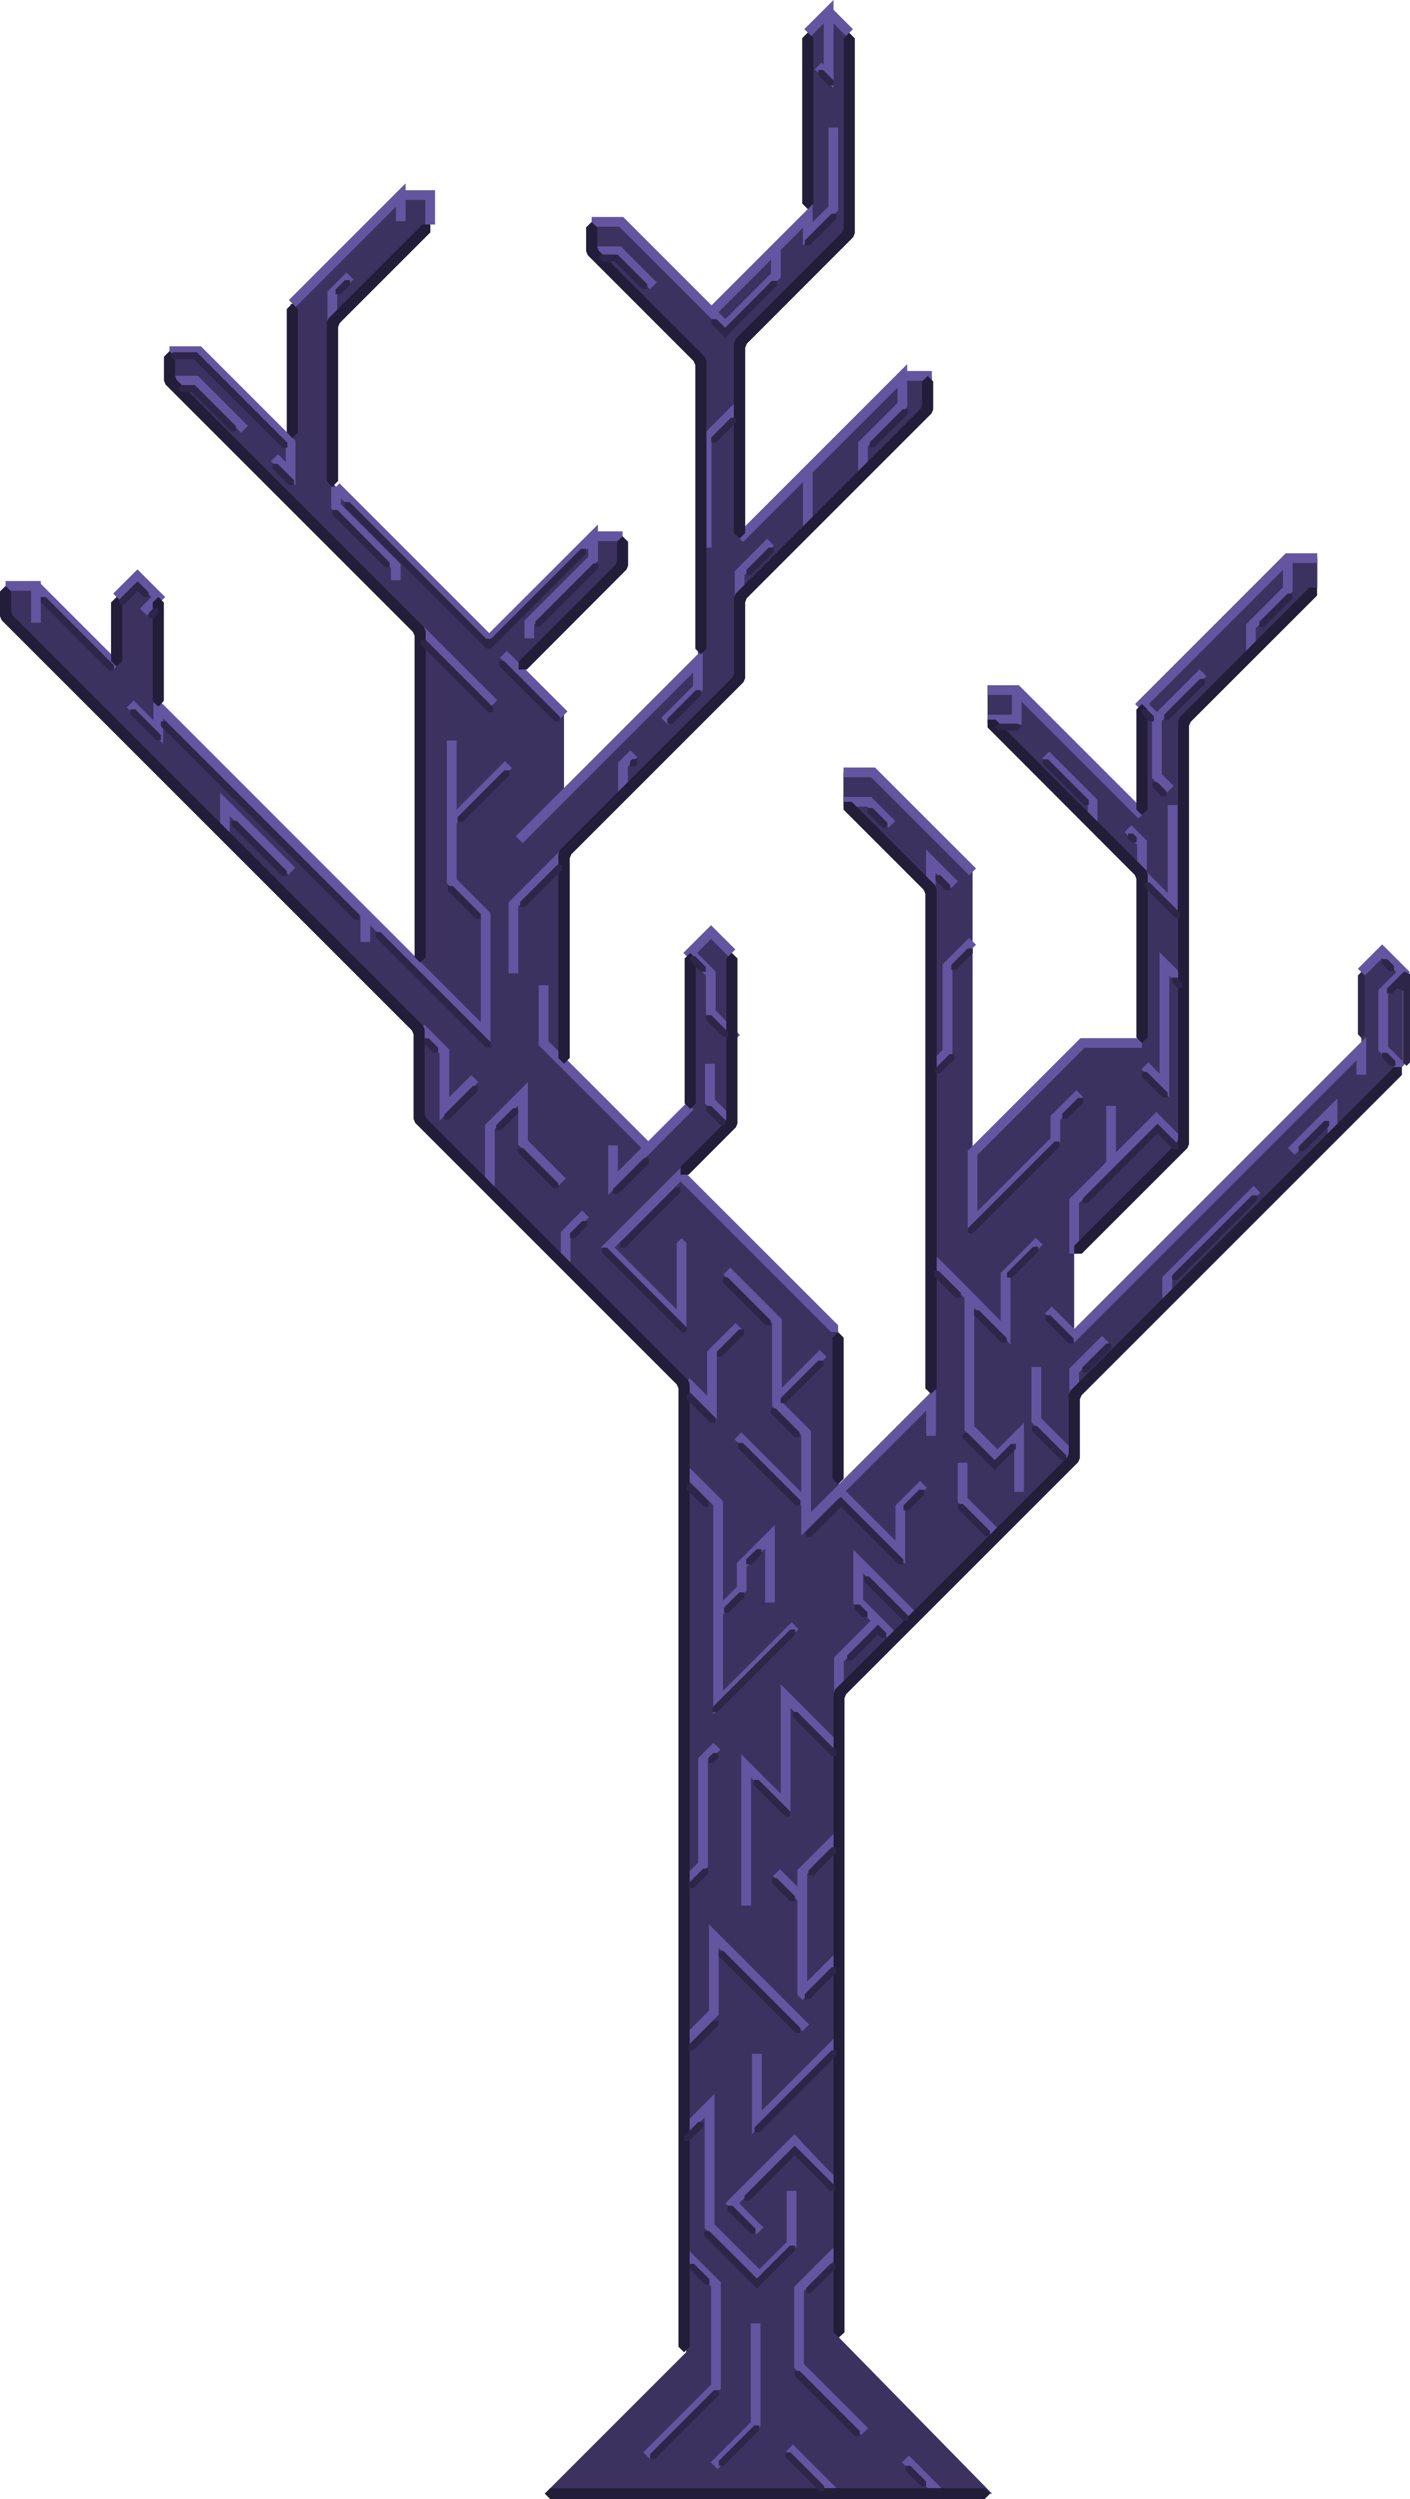 <svg xmlns="http://www.w3.org/2000/svg" viewBox="0 0 311.25 551.71"><defs><style>.cls-1{fill:#3b325f;}.cls-2{fill:#6455a1;}.cls-3{fill:#221d38;}.cls-4{fill:#2d2649;}</style></defs><g id="Layer_2" data-name="Layer 2"><g id="Layer_1-2" data-name="Layer 1"><path class="cls-1" d="M309.71,214.6l-4.6-4.6h0c-1.79,1.8-2.8,2.81-4.6,4.6v16.89l-63.39,63.4V276.75l24.17-24.17V230.24h0V189.82l.34-.34-.34-.33V159.22l29.5-29.5v-6.51h-6.51L252.08,155.4v24.54l-27.6-27.6H218v6.51L252.08,193v37.28H239L214.69,254.5v-62l-22-22h-6.51V177l19.28,19.27v67.33h.09l-.05.05v45.15l-20.34,20.34V295.29a2.4,2.4,0,0,0-.29-1.16l.24-.24-34.91-34.58L161.56,248V210.36l-4.6-4.6h0l-4.6,4.6v33.81l-8.67,8.67-19.19-19V188.48l38.77-38.77v-17.8L205.7,89.48V83h-6.51l-35.92,35.91V75.73l24.24-24.24V7.19l-4.6-4.6h0c-1.79,1.8-2.8,2.81-4.6,4.6V47.68L157.07,68.92l-20-20H130.6v6.51l23.47,23.46v67L124.5,175.47V157.81l-10-10,22.92-22.92v-6.51h-6.5L108,141.28,92.91,126.15v0L73.35,106.63V71.19L95,49.57V43.06H88.46L64.52,67l.13.13h-.5V97.75L43.92,77.52H37.41V84l31.51,31.5.16-.16L92.91,139.2v74.73l-58-58V131.8l-4.6-4.6-4.6,4.6v15.33l-17.8-17.8H1.23c0,2.62,0,4.09,0,6.71l36.62,36.23.19-.19,54.85,54.85V247l58.57,58V519.27l-31.22,31.22H219L185.19,516V373.83l51.93-51.93v-14l72.59-72.59Z"/><polygon class="cls-2" points="108.29 230.83 36.01 158.56 36.01 164.19 27.99 156.17 29.51 154.65 33.87 159 33.87 153.37 106.14 225.65 106.14 202.45 98.65 194.96 98.65 163.47 100.8 163.47 100.8 194.07 108.29 201.56 108.29 230.83"/><rect class="cls-2" x="97.31" y="173.91" width="17.49" height="2.15" transform="translate(-92.67 126.26) rotate(-45.01)"/><rect class="cls-2" x="99.89" y="135.86" width="2.15" height="22.8" transform="translate(-74.56 114.53) rotate(-45)"/><polygon class="cls-2" points="114.4 214.85 112.26 214.85 112.26 199.2 123.74 187.72 125.26 189.24 114.4 200.09 114.4 214.85"/><polygon class="cls-2" points="134.25 263.8 134.25 252.84 136.4 252.84 136.4 258.61 142.93 252.08 144.45 253.6 134.25 263.8"/><path class="cls-2" d="M183.46,294.06l-33.23-33.23-14.55,14.56,13.7,13.7V274.4l1.07-1.08h0l1.08,1.08v19.87l-18.89-18.88,17.59-17.59L185,292.54v1.52h-1.51Z"/><polygon class="cls-2" points="176.87 338.99 176.87 316.78 170.44 310.36 170.44 292.13 159.67 281.35 161.19 279.83 172.59 291.24 172.59 309.47 179.02 315.89 179.02 333.81 206.6 306.22 206.6 316.97 204.45 316.97 204.45 311.41 176.87 338.99"/><rect class="cls-2" x="169.35" y="313.85" width="2.15" height="21.28" transform="translate(-179.54 215.55) rotate(-45)"/><rect class="cls-2" x="169.7" y="302.69" width="14.05" height="2.15" transform="translate(-163.04 213.97) rotate(-45.01)"/><rect class="cls-2" x="79.57" y="201.66" width="2.15" height="6.29"/><polygon class="cls-2" points="63.66 193.1 50.72 180.16 50.72 183.69 48.58 183.69 48.58 174.98 65.18 191.58 63.66 193.1"/><polygon class="cls-2" points="53.22 95.53 42.79 85.1 37.41 85.1 37.41 82.95 43.68 82.95 54.74 94.02 53.22 95.53"/><polygon class="cls-2" points="74.43 71.19 72.28 71.19 72.28 64.36 76.49 60.15 78 61.67 74.43 65.25 74.43 71.19"/><polygon class="cls-2" points="88.44 128.08 86.3 128.08 86.3 125.42 73.11 112.23 73.11 107.46 75.26 107.46 75.26 111.34 88.44 124.53 88.44 128.08"/><polygon class="cls-2" points="65.28 67.76 63.76 66.24 89.53 40.47 89.53 48.83 87.39 48.83 87.39 45.65 65.28 67.76"/><rect class="cls-2" x="116.75" y="141.66" width="2.15" height="18.91" transform="translate(-72.35 127.58) rotate(-45)"/><polygon class="cls-2" points="143.47 63.87 136.14 56.54 130.6 56.54 130.6 54.39 137.03 54.39 144.99 62.35 143.47 63.87"/><polygon class="cls-2" points="157.83 69.68 156.31 68.16 179.38 45.09 179.38 49.05 182.87 45.56 182.87 28.15 185.02 28.15 185.02 46.45 177.24 54.24 177.24 50.27 157.83 69.68"/><polygon class="cls-2" points="183.99 19.47 179.85 15.33 181.37 13.81 181.84 14.28 181.84 5.18 179.07 7.95 177.55 6.43 183.99 0 183.99 19.47"/><polygon class="cls-2" points="157.07 120.87 154.92 120.87 154.92 96.23 162.51 88.64 164.03 90.16 157.07 97.12 157.07 120.87"/><rect class="cls-2" x="177.24" y="103.85" width="2.15" height="13.01"/><polygon class="cls-2" points="164.34 131.91 162.19 131.91 162.19 126.07 169.33 118.94 170.84 120.45 164.34 126.96 164.34 131.91"/><polygon class="cls-2" points="115.37 186.12 113.85 184.6 155.14 143.31 155.14 152.33 147.47 160 145.96 158.48 152.99 151.44 152.99 148.49 115.37 186.12"/><polygon class="cls-2" points="138.59 175.47 136.44 175.47 136.44 168.35 139.16 165.63 140.68 167.15 138.59 169.24 138.59 175.47"/><polygon class="cls-2" points="9.01 137.47 6.86 137.47 6.86 130.41 1.23 130.41 1.23 128.27 9.01 128.26 9.01 137.47"/><polygon class="cls-2" points="32.41 135.85 30.89 134.33 33.42 131.8 30.34 128.72 26.5 132.56 24.98 131.04 30.34 125.69 36.46 131.8 32.41 135.85"/><rect class="cls-2" x="15.76" y="125.64" width="2.15" height="25.18" transform="translate(-92.81 52.39) rotate(-45)"/><polygon class="cls-2" points="65.22 107.18 59.84 101.79 61.36 100.27 63.08 101.99 63.08 98.2 43.47 78.59 37.41 78.59 37.41 76.45 44.36 76.45 65.22 97.31 65.22 107.18"/><polygon class="cls-2" points="96.04 49.57 93.89 49.57 93.89 44.14 88.46 44.14 88.46 41.99 96.04 41.99 96.04 49.57"/><polygon class="cls-2" points="108 142.8 73.43 108.22 74.94 106.7 108 139.76 131.99 115.78 131.99 123.82 117.91 137.91 117.91 140.92 115.76 140.92 115.76 137.02 129.84 122.93 129.84 120.96 108 142.8"/><rect class="cls-2" x="130.92" y="117.3" width="6.51" height="2.15"/><polygon class="cls-2" points="160.12 73.48 136.67 50.03 130.6 50.03 130.6 47.89 137.56 47.89 160.12 70.45 170.19 60.37 170.19 54.73 172.34 54.73 172.34 61.26 160.12 73.48"/><rect class="cls-2" x="184.14" y="1.64" width="2.15" height="6.51" transform="translate(50.79 132.4) rotate(-45)"/><polygon class="cls-2" points="164.03 119.65 162.51 118.14 200.26 80.38 200.26 89.85 191.57 98.54 191.57 105.14 189.42 105.14 189.42 97.65 198.12 88.96 198.12 85.57 164.03 119.65"/><rect class="cls-2" x="199.19" y="81.9" width="6.51" height="2.15"/><polygon class="cls-2" points="143.11 254.94 118.91 230.74 118.91 217.49 121.06 217.49 121.06 229.85 143.11 251.91 151.6 243.41 153.12 244.93 143.11 254.94"/><polygon class="cls-2" points="161.82 229.98 155.83 223.99 155.83 215.35 150.84 210.36 156.96 204.24 162.32 209.6 160.8 211.12 156.96 207.28 153.88 210.36 157.98 214.46 157.98 223.09 163.34 228.46 161.82 229.98"/><polygon class="cls-2" points="213.62 272.57 213.62 254.06 238.51 229.17 252.08 229.17 252.08 231.31 239.4 231.31 215.76 254.94 215.76 267.39 231.89 251.26 231.89 246.35 237.58 240.67 239.1 242.18 234.04 247.24 234.04 252.15 213.62 272.57"/><polygon class="cls-2" points="213.93 193.23 192.28 171.57 186.21 171.57 186.21 169.43 193.16 169.43 215.45 191.71 213.93 193.23"/><polygon class="cls-2" points="251.32 180.7 224.03 153.41 217.97 153.41 217.97 151.27 224.92 151.27 252.84 179.19 251.32 180.7"/><polygon class="cls-2" points="255.38 160.22 250.56 155.41 283.82 122.14 290.78 122.14 290.78 124.29 284.71 124.29 253.6 155.41 255.38 157.18 264.8 147.76 266.32 149.28 255.38 160.22"/><polygon class="cls-2" points="308.67 236.35 304.26 231.94 304.26 218.54 308.2 214.6 305.11 211.52 301.27 215.36 299.75 213.84 305.11 208.48 311.23 214.6 306.41 219.43 306.41 231.05 310.19 234.83 308.67 236.35"/><polygon class="cls-2" points="237.12 296.41 230.65 289.94 232.17 288.42 237.12 293.37 301.59 228.9 301.59 237.24 299.44 237.24 299.44 234.09 237.12 296.41"/><polygon class="cls-2" points="160.8 248.74 155.63 243.58 155.63 234.82 157.78 234.82 157.78 242.69 162.32 247.22 160.8 248.74"/><polygon class="cls-2" points="196.09 182.75 191.43 178.08 186.21 178.08 186.21 175.93 192.31 175.93 197.61 181.23 196.09 182.75"/><polygon class="cls-2" points="206.56 196.28 204.42 196.28 204.42 187.51 211.46 194.55 209.94 196.07 206.56 192.69 206.56 196.28"/><polygon class="cls-2" points="206.22 236.68 204.7 235.17 208.08 231.79 208.08 212.89 213.93 207.04 215.45 208.56 210.23 213.78 210.23 232.68 206.22 236.68"/><polygon class="cls-2" points="258.73 287.37 256.58 287.37 256.58 281.91 276.71 261.78 278.23 263.3 258.73 282.8 258.73 287.37"/><polygon class="cls-2" points="285.81 254.93 284.29 253.42 295.22 242.48 295.22 250.87 293.07 250.87 293.07 247.67 285.81 254.93"/><polygon class="cls-2" points="238.19 276.75 236.05 276.75 236.05 264.68 244.2 256.53 244.2 244.14 246.34 244.14 246.34 257.42 238.19 265.57 238.19 276.75"/><polygon class="cls-2" points="277.2 144.37 275.06 144.37 275.06 137.81 283.2 129.67 283.2 123.22 285.34 123.22 285.34 130.56 277.2 138.7 277.2 144.37"/><polygon class="cls-2" points="257.56 175 254.3 171.75 254.3 158.7 256.45 158.7 256.45 170.86 259.07 173.49 257.56 175"/><polygon class="cls-2" points="242.27 181.49 240.12 181.49 240.12 177.45 230.09 167.41 231.6 165.9 242.27 176.56 242.27 181.49"/><polygon class="cls-2" points="225.52 159.92 217.97 159.92 217.97 157.78 223.37 157.78 223.37 152.34 225.52 152.34 225.52 159.92"/><polygon class="cls-2" points="259.92 202.31 251.01 193.4 251.01 186.47 248.23 183.7 249.75 182.18 253.15 185.58 253.15 192.51 257.77 197.13 257.77 177.73 259.92 177.73 259.92 202.31"/><polygon class="cls-2" points="258.11 242.19 251.97 236.04 253.49 234.52 255.97 237 255.97 210.21 262.04 216.28 260.52 217.8 258.11 215.39 258.11 242.19"/><polygon class="cls-2" points="246.03 257.73 244.51 256.21 255.25 245.48 261.57 251.8 260.06 253.32 255.25 248.51 246.03 257.73"/><path class="cls-2" d="M223.06,296.79l-1.84-1.86c-6.2-6.28-15.67-15.83-16.38-16.41a1.05,1.05,0,0,0,.88.17l-.26-1-1-.41.79-.64c.62-.12.62-.12,3.62,2.86,1.38,1.37,3.29,3.28,5.67,5.68l6.36,6.42V281l7.75-7.75,1.52,1.51-7.12,7.13Z"/><polygon class="cls-2" points="238.19 307.9 236.05 307.9 236.05 302.11 243.26 294.9 244.77 296.42 238.19 303 238.19 307.9"/><polygon class="cls-2" points="236.36 322.66 227.69 313.99 227.69 301.78 229.84 301.78 229.84 313.1 237.88 321.14 236.36 322.66"/><polygon class="cls-2" points="226.03 329.34 223.88 329.34 223.88 319.28 220.19 322.98 212.9 315.69 212.9 286.09 215.05 286.09 215.05 314.8 220.19 319.94 226.03 314.1 226.03 329.34"/><polygon class="cls-2" points="199.8 345.28 184.43 329.91 185.95 328.39 197.66 340.09 197.66 332.34 203.08 326.92 204.59 328.44 199.8 333.23 199.8 345.28"/><polygon class="cls-2" points="219.43 339.59 211.41 331.57 211.41 322.92 213.56 322.92 213.56 330.68 220.95 338.07 219.43 339.59"/><polygon class="cls-2" points="157.44 378.45 157.44 332.28 150.72 325.56 152.24 324.04 159.59 331.39 159.59 373.26 174.75 358.11 176.27 359.62 157.44 378.45"/><polygon class="cls-2" points="196.7 362.31 188.37 353.98 188.37 342.1 202.65 356.37 201.13 357.89 190.52 347.28 190.52 353.09 198.22 360.8 196.7 362.31"/><polygon class="cls-2" points="186.27 373.83 184.12 373.83 184.12 365.86 192.94 357.04 194.46 358.55 186.27 366.75 186.27 373.83"/><polygon class="cls-2" points="165.78 420.65 163.64 420.65 163.64 387.27 172.35 395.98 172.35 371.83 185.95 385.44 184.43 386.95 174.49 377.01 174.49 401.16 165.78 392.45 165.78 420.65"/><polygon class="cls-2" points="152.24 416.08 150.72 414.57 154.12 411.16 154.12 388.1 157.5 384.72 159.02 386.24 156.27 388.99 156.27 412.05 152.24 416.08"/><polygon class="cls-2" points="152.24 451.17 150.72 449.65 156.5 443.86 156.5 424.79 178.62 446.91 177.1 448.42 158.65 429.98 158.65 444.75 152.24 451.17"/><polygon class="cls-2" points="177.15 441.49 176.02 440.36 176.02 412.8 184.43 404.39 185.95 405.9 178.17 413.68 178.17 437.43 184.43 431.17 185.95 432.69 177.15 441.49"/><polygon class="cls-2" points="166 471.12 166 453.38 168.15 453.38 168.15 465.94 184.43 449.65 185.95 451.17 166 471.12"/><rect class="cls-2" x="173.18" y="412.21" width="2.15" height="8.05" transform="translate(-243.29 245.13) rotate(-45)"/><polygon class="cls-2" points="159.28 356.72 157.76 355.21 162.66 350.31 162.66 345.03 171.04 336.64 171.04 353.77 168.9 353.77 168.9 341.82 164.8 345.92 164.8 351.2 159.28 356.72"/><polygon class="cls-2" points="167.65 503.98 155.56 491.89 155.56 467.42 152.24 470.75 150.72 469.23 157.71 462.24 157.71 491 167.65 500.94 173.66 494.93 173.66 483.64 175.81 483.64 175.81 495.82 167.65 503.98"/><path class="cls-2" d="M167,493.25l-6.87-6.88,15.26-15.25.76.82c4,4.36,8.59,9.13,9.41,9.58a.83.83,0,0,0-.36-.08v2.15c-.51,0-1.27,0-9.88-9.37l-12.15,12.15,5.35,5.36Z"/><polygon class="cls-2" points="190.11 537.53 175.32 522.74 175.32 504.81 184.43 495.7 185.95 497.22 177.47 505.7 177.47 521.86 191.63 536.01 190.11 537.53"/><polygon class="cls-2" points="143.53 542.88 142.01 541.36 156.97 526.4 156.97 504.73 150.72 498.47 152.24 496.95 159.12 503.83 159.12 527.29 143.53 542.88"/><polygon class="cls-2" points="158.41 545.06 156.89 543.55 165.74 534.7 165.74 512.9 167.88 512.9 167.88 535.59 158.41 545.06"/><rect class="cls-2" x="202.62" y="541.23" width="2.15" height="10.85" transform="translate(-326.88 304.15) rotate(-45)"/><rect class="cls-2" x="178.24" y="538.31" width="2.15" height="14.26" transform="translate(-333.17 286.55) rotate(-45)"/><polygon class="cls-2" points="97.03 247.41 97.03 232.58 92.15 227.7 93.67 226.18 99.17 231.69 99.17 242.22 104.05 237.34 105.57 238.86 97.03 247.41"/><polygon class="cls-2" points="109.21 262.09 107.06 262.09 107.06 248.34 116.53 238.87 116.53 251.78 124.89 260.15 123.38 261.67 114.38 252.67 114.38 244.06 109.21 249.23 109.21 262.09"/><polygon class="cls-2" points="125.94 278.66 123.8 278.66 123.8 271.94 128.5 267.23 130.02 268.75 125.94 272.82 125.94 278.66"/><polygon class="cls-2" points="158.23 313.29 150.72 305.78 152.24 304.26 156.08 308.11 156.08 298.35 162.38 292.05 163.9 293.57 158.23 299.24 158.23 313.29"/><path class="cls-3" d="M185.19,516h0L184,514.82v-141l.36-.87h0l51.2-51.21.36-.87v-13l.36-.87h0l71.45-71.44h1.73v1.74l-70.72,70.72-.36.87v13l-.36.87L186.78,374l-.36.87v140Z"/><path class="cls-3" d="M217.32,551.71H121.49l-1.23-1.22h0l1.23-1.23h95.83l1.23,1.23h0Z"/><path class="cls-3" d="M252.08,230.24h0L250.85,229V194l-.36-.86L218,160.58v-1.73h1.74L253,192.09l.36.87v36Z"/><path class="cls-3" d="M205.49,307.71h0l-1.23-1.22V197.3l-.36-.87-17.69-17.69V177H188l18.41,18.4.36.87V306.49Z"/><path class="cls-3" d="M237.12,276.75h0V275l22.58-22.58.36-.87V159.22l.36-.87L289,129.72h1.74v1.74l-27.91,27.9-.36.87v92.35l-.36.87-23.31,23.3Z"/><path class="cls-3" d="M252.08,179.94h0l-1.23-1.22V156.63l1.23-1.23h0l1.23,1.23v22.09Z"/><path class="cls-3" d="M185,327.68h0l-1.22-1.23V295.29l1.22-1.23h0l1.23,1.23v31.16Z"/><path class="cls-3" d="M150.23,259.32h0v-1.73l9.74-9.75.36-.86V211.58l1.23-1.22h0l1.23,1.22V248l-.36.87L152,259.32Z"/><path class="cls-3" d="M152.36,244.81h0l-1.23-1.22v-32l1.23-1.22h0l1.23,1.22v32Z"/><path class="cls-3" d="M124.5,234.82h0l-1.23-1.23V188.48l.36-.87,38.05-38.05.36-.87V131.91l.36-.87,40.79-40.79.36-.87V84.2L204.78,83h0L206,84.2v6.2l-.36.86-40.8,40.8-.35.86v16.79l-.36.87-38,38-.36.86v44.1Z"/><path class="cls-3" d="M154.72,144.43h0l-1.23-1.22V80.6l-.36-.87-23.39-23.4-.36-.86V50.19L130.6,49h0l1.23,1.23v4.26l.36.87,23.39,23.39.36.87v63.63Z"/><path class="cls-3" d="M178.31,46.16h0l-1.23-1.22V8.42l1.23-1.23h0l1.23,1.23V44.94Z"/><path class="cls-3" d="M163.27,118.89h0L162,117.67V75.73l.36-.86,23.53-23.53.36-.87v-42l1.22-1.23h0l1.23,1.23V51.49l-.36.87L164.85,75.88l-.35.87v40.92Z"/><path class="cls-3" d="M114.5,147.8h0v-1.74l21.34-21.33.36-.87V119.6l1.22-1.23h0l1.23,1.23v5.28l-.36.86-22,22.06Z"/><path class="cls-3" d="M73.35,107.46h0l-1.22-1.22V71.18l.35-.86L93.23,49.57H95V51.3l-20,20-.36.87v34Z"/><path class="cls-3" d="M64.52,96.7h0L63.3,95.47V68.23L64.52,67h0l1.23,1.23V95.47Z"/><path class="cls-3" d="M92.75,212.5h0l-1.23-1.23V140.38l-.36-.87L36.54,84.89,36.19,84V78.75l1.22-1.23h0l1.23,1.23V83l.36.87,54.61,54.61.36.87v71.91Z"/><path class="cls-3" d="M34.94,156h0l-1.23-1.22V133l1.23-1.23h0L36.17,133v21.71Z"/><path class="cls-3" d="M25.74,147.14h0l-1.23-1.23V133l1.23-1.23h0L27,133v12.88Z"/><path class="cls-3" d="M151,519.27h0l-1.23-1.22V306.51l-.36-.87L91.65,247.88l-.36-.87V228.35l-.36-.87L.36,136.91,0,136.05v-5.48l1.23-1.23h0l1.22,1.23V135l.36.87,90.57,90.57.36.87V246l.36.87,57.77,57.77.36.86V518.05Z"/><path class="cls-4" d="M24.05,148,9,132.89V131.8h1.09l15.06,15.07V148H24.05Z"/><path class="cls-4" d="M26.37,133.4h0v-1.08l4-4,2.41,2.41v1.08H31.72l-1.33-1.32-2.94,2.93Z"/><path class="cls-4" d="M32.84,136.41h0v-1.08l1-1h1.08v1.08l-1,1Z"/><path class="cls-4" d="M78.26,203.06,35.53,160.33v-1.08h1.08L79.34,202v1.08H78.26Z"/><path class="cls-4" d="M34.44,163.36l-5.69-5.69v-1.09h1.09l5.69,5.69v1.09H34.44Z"/><path class="cls-4" d="M62.25,193.39,51.11,182.25v-1.08H52.2L63.34,192.3v1.09H62.25Z"/><path class="cls-4" d="M107.28,231.22,82.91,206.84v-1.08H84l24.38,24.37v1.09h-1.09Z"/><path class="cls-4" d="M105.05,202.86l-6.19-6.19v-1.09h1.08l6.2,6.2v1.08h-1.09Z"/><path class="cls-4" d="M101,181.49h0V180.4l10.33-10.34h1.09v1.09l-10.34,10.34Z"/><path class="cls-4" d="M62.36,98.83,42.81,79.28H38.18l-.77-.76h0l.77-.77h5.26l20,20v1.08H62.36Z"/><path class="cls-4" d="M51,95.23l-8.65-8.66H40l-.77-.76h0L40,85h3l9.1,9.1v1.09H51Z"/><path class="cls-4" d="M63.81,107.09l-3.61-3.61v-1.09h1.08L64.9,106v1.08H63.81Z"/><path class="cls-4" d="M85,125.26l-11.61-11.6v-1.09h1.09L86,124.18v1.08H85Z"/><path class="cls-4" d="M107.32,143.14,76.11,111.93v-1.08H77.2L107.32,141h1.08l19.86-19.86h1.09v1.08L108.4,143.14Z"/><path class="cls-4" d="M118.17,138.29h0v-1.08L131,124.37h1.08v1.09l-12.83,12.83Z"/><path class="cls-4" d="M122.49,159.31,110.16,147V145.9h1.09l12.32,12.32v1.09h-1.08Z"/><path class="cls-4" d="M107.77,157.23,92.91,142.37v-1.09H94l14.86,14.86v1.09h-1.08Z"/><path class="cls-4" d="M74.07,65h0V63.92l2.09-2.09h1.08v1.08L75.15,65Z"/><path class="cls-4" d="M141.78,63.81l-6.09-6.09h-2.83l-.77-.77h0l.77-.77h3.46l6.55,6.55v1.08h-1.09Z"/><path class="cls-4" d="M160.07,74.53l-3-3V70.44h1.08l1.92,1.92L170.39,62h1.09v1.08Z"/><path class="cls-4" d="M177.67,54.15h0V53.07l5.88-5.89h1.09v1.09l-5.89,5.88Z"/><path class="cls-4" d="M182.92,18.86l-2.31-2.31V15.46h1.09l2.3,2.31v1.09h-1.08Z"/><path class="cls-4" d="M192,98.71h0V97.63l7.29-7.3h1.09v1.09l-7.3,7.29Z"/><path class="cls-4" d="M157,97.65h0V96.57l4.36-4.36h1.08v1.08l-4.35,4.36Z"/><path class="cls-4" d="M164.78,126.87h0v-1.09l4.91-4.91h1.09V122l-4.91,4.91Z"/><path class="cls-4" d="M147.31,159.75h0v-1.09l6.32-6.32h1.09v1.09l-6.32,6.32Z"/><path class="cls-4" d="M139.08,169.17h0v-1.09l.54-.53h1.08v1.08l-.53.54Z"/><path class="cls-4" d="M114.83,200.19h0V199.1l8.22-8.22h1.09V192l-8.23,8.22Z"/><path class="cls-4" d="M98.05,247.17h0v-1.09l6.33-6.33h1.08v1.08l-6.33,6.34Z"/><path class="cls-4" d="M95.63,232.37l-2.07-2.07v-1.08h1.08l2.07,2.07v1.08H95.63Z"/><path class="cls-4" d="M109.54,249.46h0v-1.08l3.74-3.75h1.08v1.09l-3.74,3.74Z"/><path class="cls-4" d="M122.17,262.31l-7.81-7.8v-1.09h1.09l7.8,7.81v1.08h-1.08Z"/><path class="cls-4" d="M135.33,263.56h0v-1.09l6.85-6.85h1.08v1.09l-6.85,6.85Z"/><path class="cls-4" d="M125.82,273.32h0v-1.08l2.71-2.7h1.08v1.08l-2.7,2.7Z"/><path class="cls-4" d="M136.9,275.42h0v-1.09l12.24-12.24h1.09v1.08L138,275.42Z"/><path class="cls-4" d="M150.47,294.1l-17.6-17.6v-1.08H134L151.55,293v1.09h-1.08Z"/><path class="cls-4" d="M169.07,292.63l-9.5-9.51V282h1.08l9.5,9.5v1.09h-1.08Z"/><path class="cls-4" d="M158.25,299.47h0v-1.09l4.91-4.91h1.08v1.09l-4.91,4.91Z"/><path class="cls-4" d="M156.85,314.1l-5.3-5.3v-1.09h1.09l5.3,5.3v1.09h-1.09Z"/><path class="cls-4" d="M172.32,309.73h0v-1.08l8.29-8.29h1.08v1.09l-8.29,8.28Z"/><path class="cls-4" d="M175.38,317.22,170.15,312v-1.08h1.09l5.23,5.23v1.08h-1.09Z"/><path class="cls-4" d="M175.61,332.33l-12.72-12.71v-1.09H164l12.71,12.71v1.09h-1.08Z"/><path class="cls-4" d="M198.34,345.33l-12.7-12.71L179,339.23h-1.09v-1.09l7.7-7.69,13.79,13.79v1.09h-1.09Z"/><path class="cls-4" d="M199.43,333.41h0v-1.08l3.46-3.47H204V330l-3.46,3.46Z"/><path class="cls-4" d="M217.47,339.07l-6-6V332h1.08l6,6v1.09h-1.08Z"/><path class="cls-4" d="M219.58,324.52l-7.09-7.1v-1.08h1.08l6,6,3.59-3.59h1.08v1.08Z"/><path class="cls-4" d="M211,286.5l-4.82-4.82v-1.09h1.09l4.82,4.82v1.09H211Z"/><path class="cls-4" d="M221.19,296.5,215,290.33v-1.09h1.09l6.17,6.17v1.09h-1.09Z"/><path class="cls-4" d="M222.28,282h0V281l5.8-5.79h1.08v1.08l-5.8,5.8Z"/><path class="cls-4" d="M235.94,296.6l-5.18-5.18v-1.08h1.09l5.17,5.17v1.09h-1.08Z"/><path class="cls-4" d="M234.26,322.33l-6.47-6.47v-1.09h1.08l6.47,6.48v1.08h-1.08Z"/><path class="cls-4" d="M258.73,282.6h0v-1.08l17.65-17.65h1.09V265L259.82,282.6Z"/><path class="cls-4" d="M286.68,254.17h0v-1.08l5.63-5.64h1.09v1.09l-5.64,5.63Z"/><path class="cls-4" d="M234.5,246.93h0v-1.09l3.48-3.48h1.08v1.08l-3.48,3.49Z"/><path class="cls-4" d="M213.61,272.27h0v-1.09l19.2-19.2h1.08v1.09l-19.2,19.2Z"/><path class="cls-4" d="M239.06,265.59h0v-1.08l16.45-16.45,4.6,4.61v1.08H259l-3.52-3.52-15.36,15.36Z"/><path class="cls-4" d="M256.65,242.28l-4.57-4.58v-1.08h1.08l4.58,4.57v1.09h-1.09Z"/><path class="cls-4" d="M259.94,218.08l-1.21-1.21v-1.08h1.09L261,217v1.08h-1.09Z"/><path class="cls-4" d="M210,214.1h0V213l3.65-3.65h1.08v1.08L211,214.1Z"/><path class="cls-4" d="M206.48,236.92h0v-1.08l3.13-3.14h1.09v1.09l-3.14,3.13Z"/><path class="cls-4" d="M208.68,196.48l-2.2-2.2v-1.09h1.08l2.2,2.2v1.09h-1.08Z"/><path class="cls-4" d="M194.8,182.71l-3.27-3.27v-1.09h1.09l3.26,3.27v1.09H194.8Z"/><path class="cls-4" d="M224.67,161.28H220.4l-.77-.77h0l.77-.77h4.27l.77.77h0Z"/><path class="cls-4" d="M239.25,177.71l-9-9v-1.09h1.09l9,9v1.08h-1.08Z"/><path class="cls-4" d="M257,158.85h0v-1.08l7.92-7.92H266v1.08L258,158.85Z"/><path class="cls-4" d="M256.41,175.78l-2-2v-1.09h1.09l2,2v1.09h-1.09Z"/><path class="cls-4" d="M249.84,185.92l-.85-.84V184h1.09l.84.84v1.09h-1.08Z"/><path class="cls-4" d="M259.42,202.61l-6.69-6.69v-1.09h1.08l6.69,6.7v1.08h-1.08Z"/><path class="cls-4" d="M278,138.34h0v-1.09l6.2-6.2h1.09v1.09l-6.2,6.2Z"/><path class="cls-4" d="M253.65,159.24l-1.57-1.57v-1.09h1.08l1.57,1.57v1.09h-1.08Z"/><path class="cls-4" d="M306.65,214.35l-1.54-1.53v-1.09h1.09l1.53,1.53v1.09h-1.08Z"/><path class="cls-4" d="M310.48,235.31h0l-.76-.77V218.71l-1.31-.55-1.14,1.15h-1.09v-1.09l3.76-3.76,1.31.54v19.54Z"/><path class="cls-4" d="M300.51,229.1h0l-.76-.77v-13l.76-.77h0l.77.77v13Z"/><path class="cls-4" d="M306.94,235.3l-1.83-1.83v-1.08h1.09l1.82,1.82v1.09h-1.08Z"/><path class="cls-4" d="M154.71,214.52l-2.35-2.35v-1.08h1.08l2.35,2.35v1.08h-1.08Z"/><path class="cls-4" d="M159.64,228.92l-3.75-3.75v-1.08H157l3.74,3.74v1.09h-1.08Z"/><path class="cls-4" d="M159,248.33l-3.11-3.11v-1.08H157l3.1,3.1v1.09H159Z"/><path class="cls-4" d="M238.87,303h0v-1.08l5.32-5.31h1.08v1.08L240,303Z"/><path class="cls-4" d="M199.45,357.79l-8.71-8.71V348h1.08l8.71,8.71v1.08h-1.08Z"/><path class="cls-4" d="M187,366.55h0v-1.08l6.81-6.82,1.82,1.82v1.09h-1.08l-.74-.74-5.73,5.73Z"/><path class="cls-4" d="M190.4,357l-1.72-1.71v-1.09h1.09l1.72,1.72V357H190.4Z"/><path class="cls-4" d="M155.36,332.57l-3.81-3.81v-1.08h1.09l3.8,3.8v1.09h-1.08Z"/><path class="cls-4" d="M159.81,356h0v-1.09l3.4-3.4h1.09v1.08L160.9,356Z"/><path class="cls-4" d="M164.71,345.33h0v-1.09L167,342h1.09v1.09l-2.25,2.25Z"/><path class="cls-4" d="M157.31,377.94h0v-1.09l17.12-17.11h1.08v1.08l-17.12,17.12Z"/><path class="cls-4" d="M183.58,387.65,175,379v-1.08H176l8.63,8.63v1.08h-1.09Z"/><path class="cls-4" d="M173.4,401l-7-7v-1.08h1.08l7,7V401H173.4Z"/><path class="cls-4" d="M156.35,389.15h0v-1.09l1.09-1.08h1.09v1.08l-1.09,1.09Z"/><path class="cls-4" d="M152,416.81h0v-1.09l3.22-3.21h1.09v1.08l-3.22,3.22Z"/><path class="cls-4" d="M178.47,414h0v-1.09l5.11-5.11h1.09v1.08L179.55,414Z"/><path class="cls-4" d="M174.42,419.71l-4-4v-1.08h1.08l4,4v1.08h-1.08Z"/><path class="cls-4" d="M177.66,441.28h0V440.2l5.92-5.92h1.09v1.08l-5.93,5.92Z"/><path class="cls-4" d="M152,452.6h0v-1.08l5.47-5.47h1.09v1.08l-5.47,5.47Z"/><path class="cls-4" d="M175.61,448.77l-17-17v-1.09h1.08l17,17v1.08h-1.09Z"/><path class="cls-4" d="M166.55,470.72h0v-1.09l17-17h1.09v1.09l-17,17Z"/><path class="cls-4" d="M151,472.67h0v-1.09l3.15-3.14h1.08v1.08l-3.15,3.15Z"/><path class="cls-4" d="M167.09,505.2l-11.62-11.63v-1.08h1.09L167.09,503l7.27-7.27h1.08v1.09Z"/><path class="cls-4" d="M164.34,485.8h0v-1.09l11.08-11.08,8.93,8.93v1.08h-1.08l-7.85-7.84-10,10Z"/><path class="cls-4" d="M165.7,493.09l-5.11-5.1V486.9h1.09l5.1,5.11v1.08H165.7Z"/><path class="cls-4" d="M178,506.14h0v-1.08l5.31-5.31h1.08v1.08L179,506.14Z"/><path class="cls-4" d="M155.54,504.23l-3.4-3.4v-1.08h1.08l3.4,3.4v1.08h-1.08Z"/><path class="cls-4" d="M143.52,542.82h0v-1.09l14.09-14.09h1.08v1.09l-14.08,14.09Z"/><path class="cls-4" d="M158.69,544.31h0v-1.09l7.82-7.81h1.08v1.08l-7.81,7.82Z"/><path class="cls-4" d="M188.7,537.74l-13.26-13.26V523.4h1.09l13.26,13.26v1.08H188.7Z"/><path class="cls-4" d="M180.86,549.9l-7.44-7.45v-1.08h1.08l7.44,7.44v1.09h-1.08Z"/><path class="cls-4" d="M203.35,548.88l-3.49-3.49v-1.08h1.08l3.49,3.48v1.09h-1.08Z"/></g></g></svg>